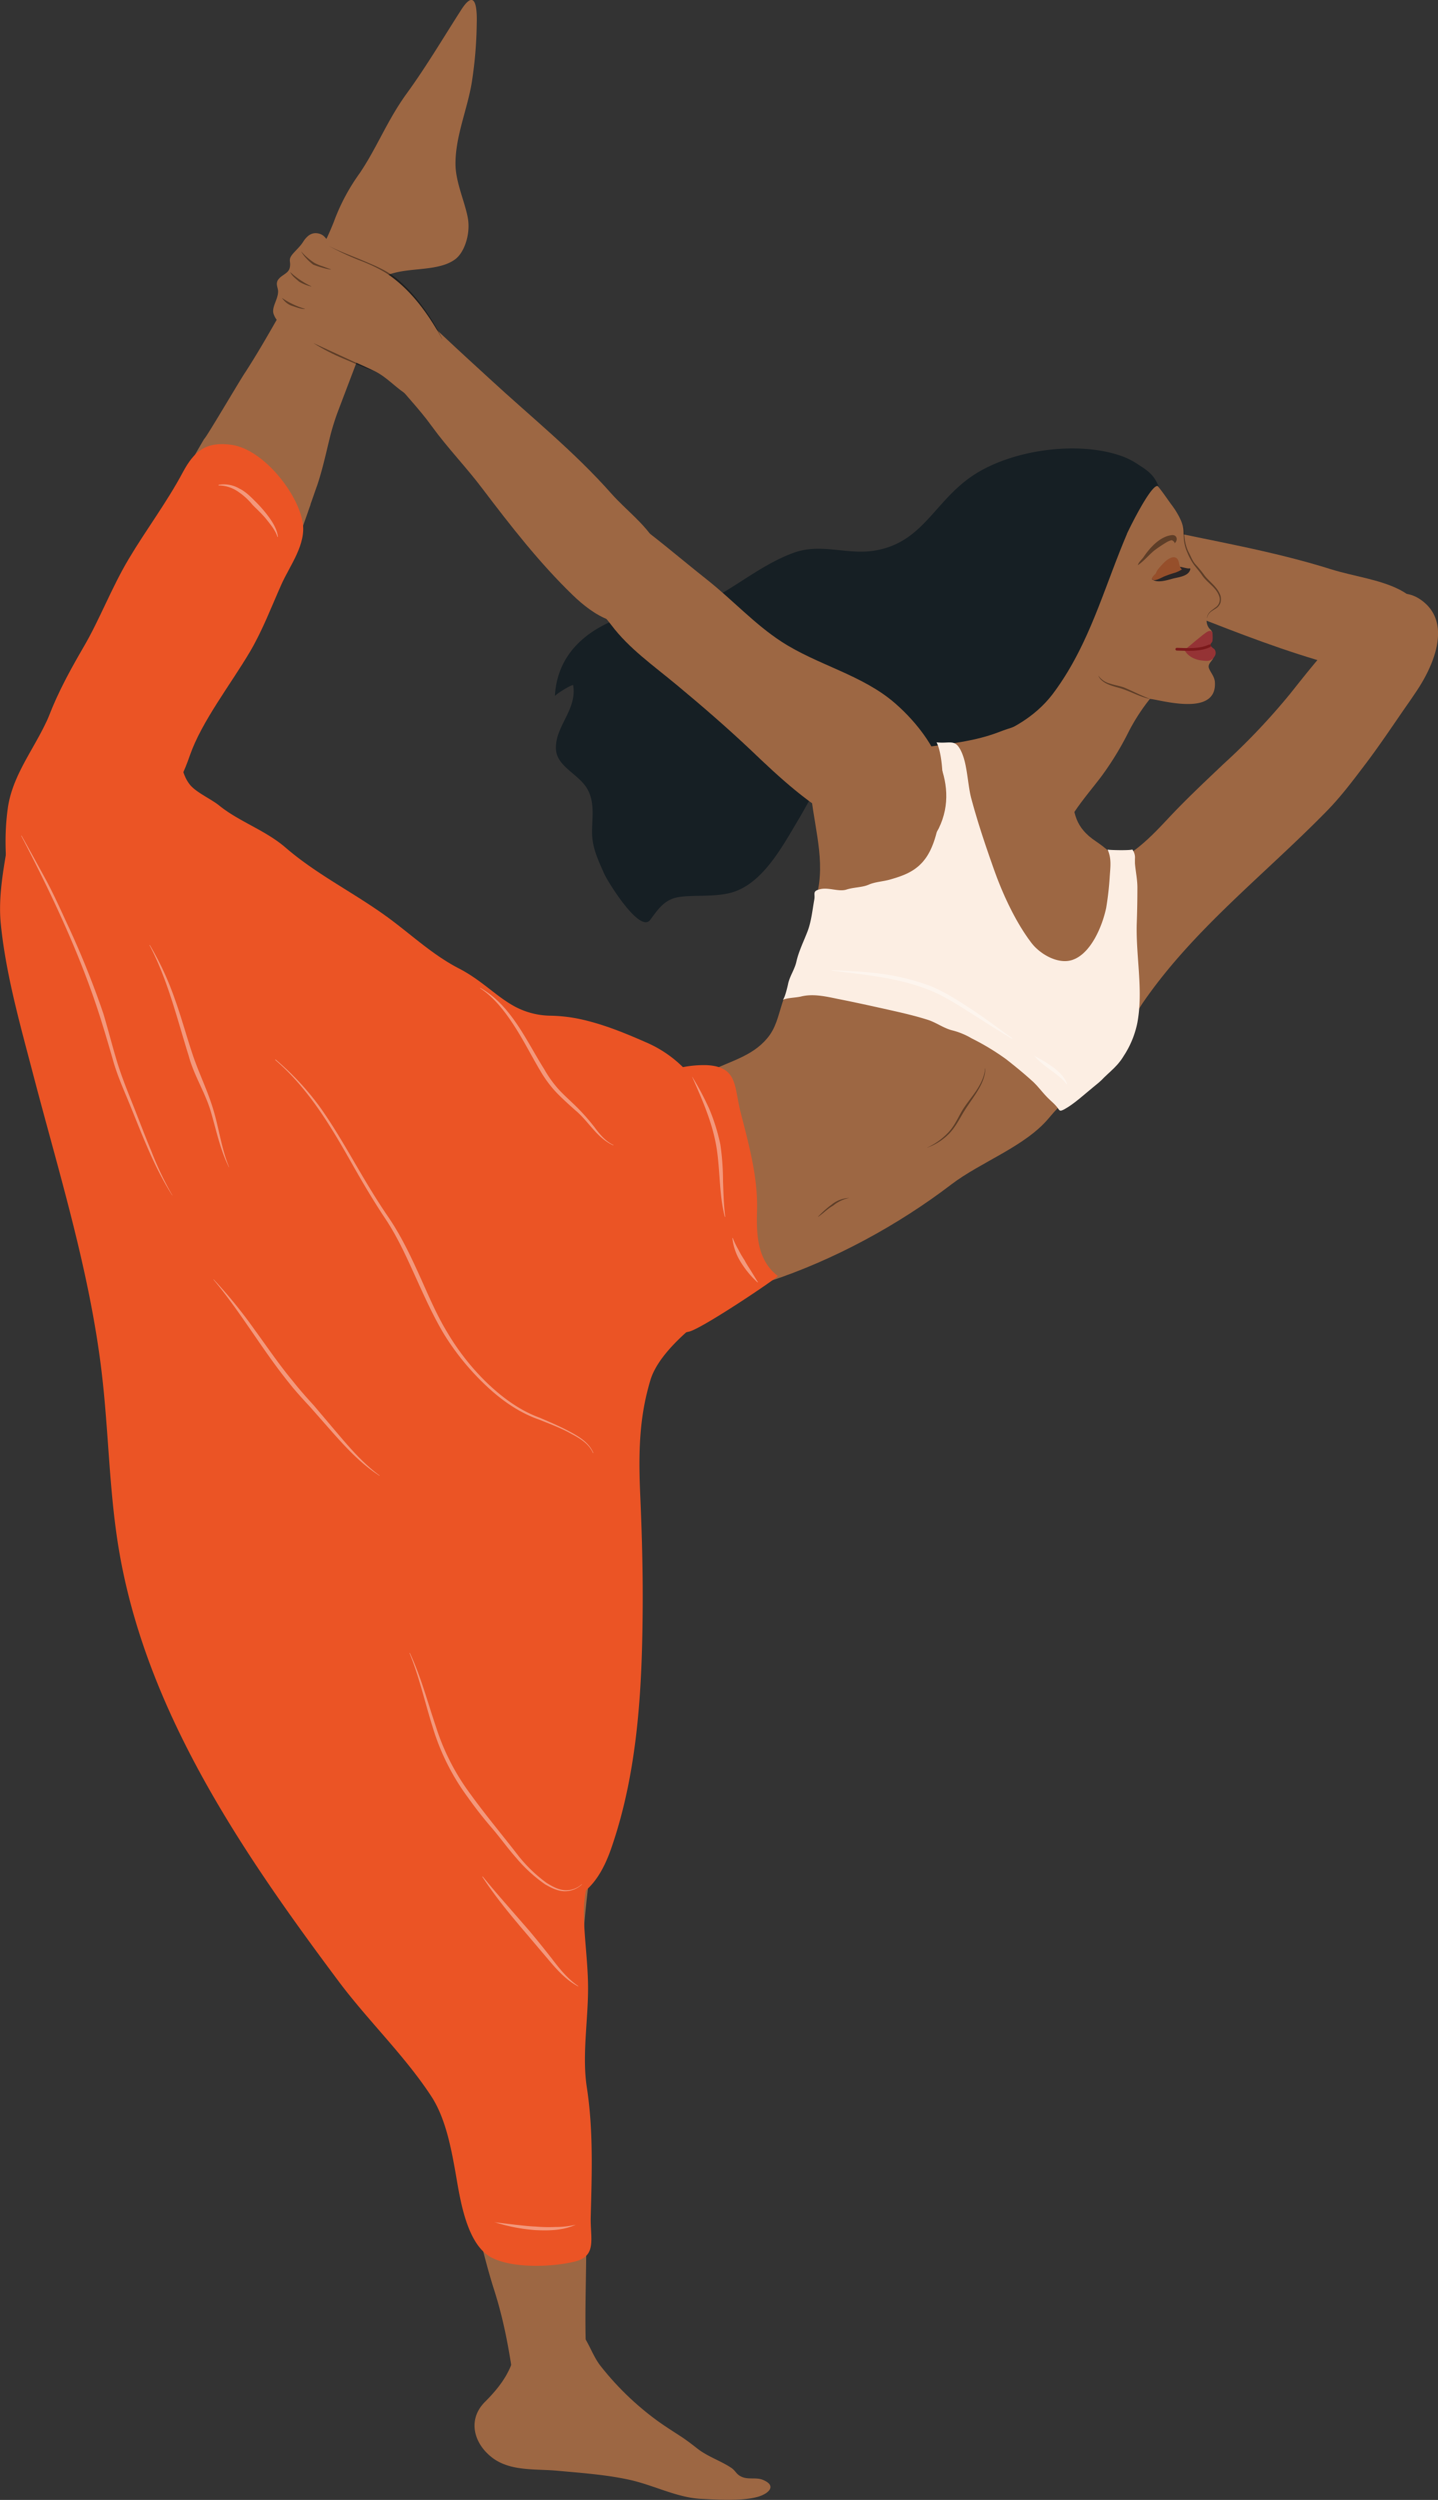 <svg xmlns="http://www.w3.org/2000/svg" width="645.8" height="1122.1" viewBox="0 0 645.8 1122.1">
  <rect x="0" y="0" width="645.8" height="1122.1" fill="#333333" stroke="none"/>
  <title>afro44_383336075</title>
  <g id="Layer_2" data-name="Layer 2">
    <g id="_383336075">
      <g id="afro44_383336075">
        <path d="M487.3,230.1l-8.7-2c-9-2.1-28.9-5-27.8,8.4.7,10.1,16.3,15.5,24.9,18.8s19.8,6.3,29.8,10.4c12.2,5.1,25.1,8.5,37.4,13.3,21.2,8.3,42.8,16.3,65,21.7,13.2,3.2,32.5,5.4,36.9-9.5,2.9-10-7-21.8-16.2-26.5s-20.7-6-30.9-9.2c-26.4-8.3-53.4-12.7-80.2-18.6Z" fill="#9d6743"/>
        <path d="M532.2,298.2c-.8-1.4-11.2,10.2-12.1,11.2a88.2,88.2,0,0,0-13.2,19,135.8,135.8,0,0,1-12.5,20.4c-5.8,7.6-12.2,14.7-16.4,23.5-2.4,4.9-3.5,10.2-5.5,15.2-3-1-6-2.2-7.7-5.5s-1.8-5.2-4.8-6.6a174.3,174.3,0,0,1-17.2-8.8c-2.8-1.7-8.9-6.3-10.1-10.3-1.8-5.7,4.2-11,7.4-14.2a111,111,0,0,0,14.4-17.4c4.7-6.8,10.3-13.1,14.7-20.2s10.6-11.9,18.4-14.8,20.8-3.1,29.8-1.3c3.8.7,8.2,1.9,11.5,4S530.7,295.4,532.2,298.2Z" fill="#9d6743"/>
        <path d="M512,211.7l2.6,1.6c4.9,3.3,7.9,8.3,11.4,13.1a36.3,36.3,0,0,1,4.3,7.1,14.6,14.6,0,0,1,1.1,8c-.6,5.1,2.3,9.1,5.5,12.4a87.6,87.6,0,0,1,8.8,11.1c1.2,1.7,2.9,3,2.1,5.5s-3.7,3.1-5,4.8a5.9,5.9,0,0,0,.3,6.8c.6.6,1.4,1.2,1.3,2.2s-1.7,2.4-1.6,4.1.4,1.9.6,3,.1,3.4.9,3.7a.6.6,0,0,1,.7-.2c-.3,1.6-2.1,2.5-2.2,4.2s2.6,4.1,2.8,7c1,14.1-18.9,9.5-27.2,7.9s-18.8.8-25-3.5-5.5-11.3-13.2-13.9c-5.4-1.9-7-4.3-9.6-9.3-1.8-3.3-3.7-6.9-4.5-10.7s1.3-6.8,4.7-8.9c.1-2.3-1.6-4.4-2.6-6.4-2.7-5.2-5.6-10.1-8.3-15.2s-7.8-14.2-7.2-21.1c.9-9.7,12.2-17,19.9-20.3s19-2.1,27.4,1.6C504,208,508.1,209.6,512,211.7Z" fill="#9d6743"/>
        <path d="M532.7,292.9a8.3,8.3,0,0,1-.8-1.2c.1.1,4.4-3.5,4.7-3.8l3.7-3c.9-.6,2.1-1.8,3.3-1.7s.9,1.7,1,2.5a12.7,12.7,0,0,1-.1,2c-.2,1-1.3,1.3-.8,2.2a7,7,0,0,0,1.6,1.4,2.7,2.7,0,0,1,.1,3.4c-1.3,2.1-3.1,2.1-5.3,1.8a11.9,11.9,0,0,1-4.2-1.1,9.8,9.8,0,0,1-2.9-2.1Z" fill="#953335"/>
        <path d="M534.1,255.1h0c-.4.3-3.6-.7-4.3-.7a17.3,17.3,0,0,0-5.1.4,10.4,10.4,0,0,0-4.3,2.2c-.8.7-2.7,1.8-3.1,2.9,2.3,2.2,7.4.3,9.9-.3s6.9-1.1,7.4-4.3A.6.6,0,0,0,534.1,255.1Z" fill="#2a2627"/>
        <path d="M519.2,257.1c.3-1.2,2.2-3.1,3.1-4.1s3.7-3.6,5.7-2.7,1.1,4,2.8,5.3a15.8,15.8,0,0,1-2.9,1.4,53.4,53.4,0,0,0-5.2,1.8c-.9.4-4.2,2.3-5.1,1.3S519,257.8,519.2,257.1Z" fill="#964f2b"/>
        <path d="M511,253.7c.4-1.5,1.8-2.5,2.6-3.7,2.9-4.3,7.4-9.2,12.6-9.8,2.4-.3,3.1,2.4,1.1,3.8.7-.5-.7-1.4-1-1.5s-1.8.5-2.4.9a63.3,63.3,0,0,0-5.4,3.6C515.8,249.2,513.8,251.8,511,253.7Z" opacity="0.4"/>
        <path d="M543.2,289.9c-4.6,2.1-9.8,1.6-14.7,1.5" fill="none" stroke="#7b191b" stroke-linecap="round" stroke-linejoin="round" stroke-width="1.24"/>
        <path d="M168,93.6c-10.4-4.1-22.5,14.6-28.5,24.1-10.3,16.3-18.9,33.3-29.4,49.5-2.1,3-17.8,29.8-18.4,29.8h0c-2.9,4.9-5.7,9.9-8.6,14.9L48.2,272.4C37.9,290.2,26.5,307.6,20,327c-4.8,14.1-12.1,40.1,3.4,42.9,8.1,1.4,18.1-2.3,26.3-8.6a32.7,32.7,0,0,0,3.5-3c4.4-4,7.2-8.2,11.8-11.8a92.3,92.3,0,0,0,15.2-14.8,365.2,365.2,0,0,0,28.5-39.6,298.2,298.2,0,0,0,20.5-38.7c3.7-8.5,6.9-17.2,9.9-25.9a5,5,0,0,0,.4-1.3c1-2.7,1.9-5.5,2.9-8.2,2.2-6.5,3.7-13.2,5.3-19.8a110.4,110.4,0,0,1,3.9-13.1l17.1-45C173.6,127.4,180.8,98.7,168,93.6Z" fill="#9d6743"/>
        <path d="M270.6,821c-6.3,12.7-16.3,13.4-27.6,19-2.4,1.1-4.6,3.9-7.2,4.7-4.8,1.6-6.7.3-10.9-2.1-7.1-4-9.7-8.1-10.1-16.1-.3-5.6.4-11.2-.4-16.6-3.4-22.3-8-44.5-11.8-66.8q-6.3-37.8-11.4-75.8c-3.1-23-8.5-44-13.5-66.5-2-9-3.3-18.2-5.2-27.4-1.6-7.6-3.8-17.5.6-23.8s12.3-10.2,19-14.5,12.2-9.9,19.4-13.6,14.9-6.4,22.5-6.7,18.4-.5,24.5,3.8c9.4,6.6,15.3,18.6,18.8,29.3,4.5,13.5,4.5,30.2,5.9,44.3a840.4,840.4,0,0,1-1.6,177.4C279.7,785.8,278,806.4,270.6,821Z" fill="#933319"/>
        <path d="M294.3,1085.9a129.2,129.2,0,0,1-24.8-24.2c-5.1-6.7-6.2-16.2-15.2-19.2s-21.4-1.8-22.4,9.1-6.1,18.5-14.1,26.5-5,18.7,3.2,25,19.6,5,29.2,5.9,21.8,1.7,32.6,4.1,21.1,7.9,31.7,8.5c7.5.4,18.3,1.1,25.5-.8,4.7-1.2,9.4-4.9,2.6-7.7-2.9-1.2-6.2-.1-9.1-1.2s-3-2.8-5.1-4.2c-4.8-3.2-10.6-5-15.3-8.7-2.4-1.9-4.9-3.8-7.5-5.5S297.9,1088.6,294.3,1085.9Z" fill="#9d6743"/>
        <path d="M506.1,239.7a.4.4,0,0,1,.1-.3c.6-1.4,12.2-25.2,14.3-20.7a22,22,0,0,0-1.5-3.1c-2-3.5-5.1-5.3-8.3-7.4a33,33,0,0,0-6.2-3.2c-19.6-7.4-49.9-3.3-67.5,8.4s-22.5,30.4-44.6,33.8c-12.3,1.9-23.8-3.6-36.2,1s-22.5,12.7-33.7,19.1-19.9,4.6-31.1,6.6c-21.1,3.9-41,15.3-42.2,38.6.1-.7,7.1-5.1,8.2-5,1.9,11.3-8.5,18.7-7.7,29.2.7,7.4,9.9,10.7,13.8,17s2.3,13.6,2.4,20.3,2.8,12.2,5.5,18.3c1.3,3,15.9,26.9,20.6,20.6,3.5-4.7,6.3-9.1,12.6-10.2s15.2,0,22.9-1.8c14.6-3.4,23.7-20.7,31-32.9s12-24.8,27.1-28.6c6.4-1.6,13.1-1.2,19.7-1.2,11.8,0,19.9-2.2,31-4.8,14.3-3.4,28.2-10.6,37-22.6C489.3,289.2,495.7,264.1,506.1,239.7Z" fill="#161f24"/>
        <path d="M164.6,130.7c1.1-1.2,2.2-2.4,3.4-3.5,5.6-5.1,12.8-5.6,20.7-6.4,5.6-.6,11.5-1.3,15.7-4.4s6.8-11.2,5.8-17.9-5.1-15.4-5.6-23.4c-.6-13,5.5-26.2,7.4-38.9a184.3,184.3,0,0,0,2.1-25.7c.2-6.8-.5-16.1-6.9-6.2-8.1,12.6-15.7,25.5-24.5,37.6s-13.4,24.4-21.2,35.9a90.4,90.4,0,0,0-11.1,20.5c-4,10.9-11.4,22.7-13.3,34.1s6.7,15,16.5,9.2C158.2,138.8,161.2,134.6,164.6,130.7Z" fill="#9d6743"/>
        <path d="M264.4,1070.4c-.3-2.2-.6-4.4-.8-6.6-1.9-27.7,1-55.6-1.1-83.5-2.9-40.2-3.5-84.1.6-124.1,1.5-14.5,3.9-29,3.9-43.7,0-8.2.3-17.2-2.2-25-7.3-22.1-33.3-13.9-45-3-5.3,5-5.1,8.8-5.4,16.2a465.3,465.3,0,0,1-5.1,51.5c-2.5,16.2-7.9,31.5-8,48.1-.1,27.2.1,55.1,8,81.2,4.7,15.3,7.7,31,12.6,46.3s7.1,29.2,9.3,44.6c1.1,7.1.8,14.7,3,21.6,3.2,10.1,7.2,6.1,14.8,9,5.5,2.1,18.7,2.8,19.1-6.6S265.9,1079.1,264.4,1070.4Z" fill="#9d6743"/>
        <path d="M315.3,482.6c-9.4,5.1-19.7,12.2-23.4,22.3s0,19.8,1.9,29.7c1.5,7.3,2.2,14.7,3.9,22,3.2,13.9,10.1,31.1,27.6,27.2,6.9-1.6,13.6-6.4,20.3-8.7,28.8-9.5,57.6-25.1,81.7-43.5,13.1-10,33.1-17,43.7-29.7s25.5-23.7,32.7-39.2c8.3-17.7,13.2-41.3,7.3-60.3-3.6-11.2-9.8-18.7-18.9-24.8s-10.2-12.5-10.8-23.3c-.4-7.8,3.1-29.9-5.6-33.9-4.5-2-7.7,1.1-11.9,2.9s-10.1,3.3-15.2,5.3c-10.4,4-21.5,5.2-32.5,6.7s-18.5-.2-28.5-.2c-6.1,0-15.1.1-20.2,3.7s-3.7,7.9-3.5,13.2c.7,15.6,6.6,31.5,3.5,47.2-2.4,11.7-2.7,22.6-7.6,33.8-2.6,6-6.4,10.8-8.4,17s-2.9,11.4-6.9,16.1c-6.8,8.1-16.7,10.2-25.8,14.8Z" fill="#9d6743"/>
        <path d="M635.7,310.9c7.9-11.5,16.9-31.4,2.5-41.6-11.8-8.4-23.2,3.7-31.7,11.4-10.1,9.1-18.5,19.9-27.1,30.7a296.4,296.4,0,0,1-29.9,31.5c-7.9,7.5-15.9,15-23.4,22.9S505.4,389,492,388.3c-5.6-.2-7.7-.1-8.3,5.8-.7,8,1,16.3,2,24.3.8,5.4,1.5,13.4,6.4,16.8,3.2,2.1,9.5,4.2,11.4,7.8,3.3,6.2-3.6,14.8-.3,22.3,3.6-3.7,7-10.7,10.2-15.4,22.6-32.8,54.4-57.2,82.3-85.7,6.2-6.3,11.5-13.3,16.8-20.3,7.5-9.8,13.8-19.5,20.9-29.6Z" fill="#9d6743"/>
        <path d="M509.7,385.5a5.9,5.9,0,0,0-1.2-4.2c-1,.5-10.9.3-11.1,0,1.8,3.9,1.3,7.6,1,11.8a135.9,135.9,0,0,1-1.6,14.3c-1.6,7.8-6.7,20.7-15.3,23.5-6.5,2.1-14.6-2.8-18.3-7.7-7.1-9.3-12.9-21.9-16.8-32.9s-7.3-21.1-10.2-31.9c-1.7-6.4-1.7-15.2-4.5-21.1s-4.9-3.4-11.1-4.1c3.1,6,3.2,21.2,2.3,28s-2.4,16.8-6.7,23.3-10.3,8.5-16.5,10.3c-3.2.9-6.6,1-9.6,2.3s-6.6,1.1-10,2.2-7.9-1.1-11.7-.2-2.2,2-2.7,4.7c-.8,4.4-1.3,9.4-2.8,13.6s-4.2,9.4-5.3,14.5c-.8,3.3-2.8,6.1-3.6,9.4-.2,1.1-1.6,7.1-2.5,7.5,2.3-1,5.6-.9,8.2-1.5,5.5-1.4,11.3,0,16.7,1.1,7.6,1.5,15.3,3.2,22.9,4.9,5.8,1.3,11.5,2.6,17.2,4.4,3.9,1.2,7.2,3.8,11.2,4.8a32.7,32.7,0,0,1,8.7,3.6,108.6,108.6,0,0,1,15.4,9.3c4.1,3.2,8.5,6.8,12.3,10.3,2.1,2,3.8,4.3,5.8,6.4s3.3,3,4.7,4.7,1.1,2.3,3.4,1.1c4.2-2.3,8.3-6.1,12-9.1,1.6-1.4,3.4-2.7,4.9-4.2,3.6-3.7,7-6,9.8-10.7a42.3,42.3,0,0,0,6.1-14.9c2.7-14.6-.7-29.6-.3-44.3.2-5.4.3-10.9.3-16.3,0-3.7-.8-7.2-1.1-10.9Z" fill="#fceee3"/>
        <path d="M202.9,688.8q15.3,74.4,30.7,148.7c.8,3.7,1.6,7.5,3.8,10.5,5.2,7.2,16.5,7.2,23.7,2.1s11.2-13.7,14-22.2c11.1-32.9,13.2-68.7,13.5-103.2.2-18.1-.3-36.2-1.1-54.2-.5-11.6-.6-23.2,1-34.6a109.9,109.9,0,0,1,3.5-16.1c2.4-8.5,10.6-16.9,17.1-22.6S320.3,587,324.3,581c-5.7.1-11.4-1.1-17.3-.9s-13.4.6-19.8-1.9c-19.7-7.8-25.7-29.7-41-42.1-18.4-15.1-35.8-4.6-47.2,13.4C176.3,585.2,195.1,650.9,202.9,688.8Z" fill="#eb5425"/>
        <path d="M340,542.7c.3-14.8-3.8-29.3-7.4-43.5-2.1-8.1-1.8-14.8-6.3-18.4-1.9-1.5-4.7-2.5-8.9-2.7a48.9,48.9,0,0,0-10.7.9A53.7,53.7,0,0,0,290,467.8c-9.8-4.3-19.6-8.3-30.1-10.5a70.8,70.8,0,0,0-13-1.4,34.8,34.8,0,0,1-17.1-4.9c-7.8-4.6-14-11.3-23.7-16.3-12.6-6.5-22.5-16.3-34-24.4-14.7-10.4-30.2-18.1-43.8-29.8-9-7.8-20.7-11.6-29.7-18.8-3.6-3-10.6-6-13.4-9.6-5.4-6.9-2.5-15.5-11.8-18.3-7.7-2.4-16.6,1.8-24.6-2.2-6.3-3.2-12.5-10-19.2-12s-5.8-1.5-9.9,6.7c-6,12-14.3,22.9-16.2,36.5C.4,385.3,5,406.4,10.2,428.1c6.5,27.8,15.7,54.8,25.5,81.5C58.4,571.8,81.8,635,122,688.3c8.3,11,17.7,21.8,30.1,28.4s28.5,7.9,40.3.3c7.7-4.9,12.6-13,17.2-20.7,8.9-15,16.8-30.6,25.5-45.8s18-27.8,6.3-44.8c-3.6-5.2-18.3-17.4-16.1-24.6,2.7-9,11.3.9,15,3.2,7.5,4.7,11.4,5.4,20.4,6.9,16.4,2.7,31.9,10.5,48.8,6.5,6.1-1.5,40.4-24.6,39.8-25C339.7,565.4,339.7,553.2,340,542.7Z" fill="#eb5425"/>
        <path d="M254.5,681.6c.8-8.6-2.1-17.6-3.3-26-.7-4.7-2-9.4-2.3-14.2s.5-10.9-2.4-15.6c-5.4,1.1-8.9,4.6-15,4.4s-10.7-3.6-15.1-6.7c-9.5-7.1-13.9-16.5-18.6-27.2s-8.9-19-13.3-28.6-5.6-17.6-11.2-25.5c-8.1-11.5-14.6-24-22.6-35.4s-17.6-22.8-26.9-33.7a408.5,408.5,0,0,0-35.3-36.8c-2.5-2.3-25.2-23.7-20.4-7.7,3,9.9,7.3,20.1,10.7,30q11,32.1,22.9,63.7t24.4,61.4c4.2,10.2,8.5,20.3,12.9,30.4,1.8,4.1,8.1,17.4-.6,12.8-4-2.1-8.3-8.7-10.9-12.2-8.5-11.3-16.5-23-24-34.9A667.7,667.7,0,0,1,63,504.9c-12.1-26-23-52.6-33.1-79.4-5.1-13.4-9.6-27.1-14.8-40.5-4-10.3-9.4-18.8-8.7-30.5-.5,20-8.1,40.9-6,60.6,2.3,22.5,8.7,45,14.4,66.8,11.6,44.4,25.5,88.6,30.9,134.4C48.8,642.5,49,669,53.3,695c12.1,72.9,55.2,136.1,99.2,194.9,13.1,17.4,29.5,33.1,41.3,51.2,6.2,9.6,8.7,22.5,10.7,33.7s4.7,32.4,16.2,38.5c9.6,5,27.4,4.3,37.5,1.8s6.8-10.5,7.1-20.2c.5-19.2,1.2-38.5-1.7-57.6-2.3-14.3.5-30.2.5-44.8,0-11.1-1.7-22.2-1.9-33.3s3.6-18.5,3.5-28.1c-.1-24.9-5.6-50.1-6.7-75-1.4-29.4-3.3-58.9-11.4-87.1a245,245,0,0,0-18.9-45.9" fill="#eb5425"/>
        <path d="M20,327c-3.4,10-11.1,29.7-3,39.2,10.3,12.2,33,3.7,44.4-1.7C76.6,357.3,80,354.2,85.3,339s18.3-31.8,27.1-46.7c5.6-9.6,9.4-19.7,13.9-29.8,3.8-8.6,11.4-18.2,9.6-28.2-2.4-13.4-17.8-32.5-31.7-34.6-11.7-1.7-17,2.8-22.1,12.3-7.2,13.5-16.5,25.8-24.3,38.9s-12.9,26.9-20.4,39.8S24.3,314.2,20,327Z" fill="#eb5425"/>
        <g opacity="0.4">
          <path d="M373.8,435.5c7.3.3,14.7.6,22,1.6a103.2,103.2,0,0,1,21.6,5.3c7,2.8,13.2,6.9,19.3,10.9s11.9,8.5,17.9,12.7v.2h-.2c-6.3-3.7-12.4-7.7-18.6-11.6s-12.4-7.9-19.2-10.5c-13.7-5.3-28.4-6.6-42.9-8.4h-.1A.1.1,0,0,1,373.8,435.5Z" fill="#fff"/>
          <path d="M464.5,473.9l4.3,2.4c1.4.8,2.7,1.8,4.1,2.7a28.3,28.3,0,0,1,3.7,3.3,13.4,13.4,0,0,1,2.7,4.4h-.2c-4.1-5.1-10.5-7.8-14.7-12.9-.1,0-.1,0,0-.1Z" fill="#fff"/>
          <path d="M98.2,217.6a13.8,13.8,0,0,1,9.3,1.7c2.9,1.4,5.3,3.9,7.4,6s4.2,4.5,6,7,3.5,5.4,3.9,8.5v.2h-.2c-.9-2.9-2.9-5.3-4.8-7.7s-4.1-4.4-6.3-6.6a29.9,29.9,0,0,0-6.7-6.1,15.6,15.6,0,0,0-8.6-2.7.1.1,0,0,1-.1-.1Z" fill="#fff"/>
          <path d="M311,483.5a131.9,131.9,0,0,1,7.6,14.4,87.6,87.6,0,0,1,4.9,15.8,112.8,112.8,0,0,1,1.2,16.3c.2,5.4.3,10.7,1,16.1,0,.1,0,.1-.1.1h-.1c-2.7-10.6-2-21.6-3.9-32.2s-6.3-20.6-10.7-30.5c-.1,0,0-.1,0-.1A.1.1,0,0,1,311,483.5Z" fill="#fff"/>
          <path d="M329.1,555.7a35.8,35.8,0,0,0,2.5,5.2,46.2,46.2,0,0,0,2.8,4.8c.8,1.6,1.9,3.2,2.9,4.8l3,4.9h.1c0,.1,0,.1-.1.2h-.1a41.7,41.7,0,0,1-7.4-8.9,25.5,25.5,0,0,1-3.9-11h.2Z" fill="#fff"/>
          <path d="M215.6,443.4c7,3.8,12.3,10,16.7,16.5s8,13.5,12.1,20a51.2,51.2,0,0,0,6.6,9.2c2.6,2.8,5.5,5.3,8.3,8.1a93.7,93.7,0,0,1,7.8,8.9c2.3,3.1,4.8,6.1,8.3,7.8a.1.1,0,1,1,0,.2c-7.4-3.3-11.1-10.9-17.1-15.8-2.9-2.6-5.8-5.2-8.5-8a53.4,53.4,0,0,1-7-9.4c-4-6.7-7.5-13.7-11.7-20.2s-9-12.9-15.6-17.2h.1Z" fill="#fff"/>
          <path d="M123.7,475.5a121.8,121.8,0,0,1,19.9,21.3c5.7,8,10.6,16.4,15.5,24.8s9.8,16.7,15.3,24.7,9.8,17,13.8,25.8,7.7,17.8,12.7,26a108.2,108.2,0,0,0,17.8,22.6c6.9,6.6,14.7,12.4,23.8,15.7,4.4,1.9,8.9,3.8,13.2,6.1s8.9,5,10.8,9.7h-.2c-2-4.6-6.7-7-10.8-9.2s-8.9-4-13.4-5.8c-9.2-3.2-17.3-9-24.3-15.7A114,114,0,0,1,199.5,599c-5-8.3-9-17.3-13-26.1s-8-17.7-13.4-25.8-10.3-16.4-15.1-24.9c-9.5-16.8-19.6-33.8-34.5-46.5h.2Z" fill="#fff"/>
          <path d="M67.3,424.2a132.9,132.9,0,0,1,11.2,24.2c3,8.3,5.3,16.9,8.1,25.2s6.7,16,9.3,24.8,3.6,17.3,7,25.5h0c-.1.1-.1,0-.1,0-4-8-5.7-16.8-8.2-25.2s-7.5-16-9.8-24.6c-5.3-16.9-9.4-34.2-17.7-49.9h.2Z" fill="#fff"/>
          <path d="M9.7,375.1c3.6,6.4,7.1,12.8,10.6,19.2s6.5,13.1,9.6,19.8a399.9,399.9,0,0,1,16.5,40.8c2.1,7,3.9,14.1,6,21.1s4.8,13.6,7.5,20.4,5.3,13.7,8.1,20.4a142.3,142.3,0,0,0,9.4,19.7h0c-.1.1-.1,0-.1,0-7.9-12.4-13.1-26.2-18.6-39.7-2.7-6.7-5.8-13.4-7.8-20.4s-4.1-14.1-6.3-21c-9-27.9-21.6-54.4-35.1-80.3h.2Z" fill="#fff"/>
          <path d="M96,574.3a219.2,219.2,0,0,1,18.3,22.5c5.7,7.8,11.1,15.8,17.2,23.1,3,3.8,6.1,7.3,9.4,10.9l9.4,11.1c6.2,7.3,12.4,14.7,20.2,20.4h0a.1.1,0,0,1-.1.1c-8.2-5.3-14.8-12.4-21.2-19.6L139.7,632c-3.3-3.6-6.6-7.1-9.6-10.9-12.2-15-21.8-31.9-34.2-46.7-.1,0,0-.1,0-.1Z" fill="#fff"/>
          <path d="M261.4,845.8a11.2,11.2,0,0,1-8.2,3.1c-3.1-.2-5.8-1.6-8.4-3.1a66.9,66.9,0,0,1-13-11.9c-3.9-4.4-7.2-9.1-11-13.5s-7.4-9-10.8-13.8a102.8,102.8,0,0,1-15.7-31.4c-3.5-11.1-6-22.5-10.4-33.2h0c.1-.1.1,0,.2,0,4.9,10.5,7.9,21.9,11.6,32.8a102.2,102.2,0,0,0,15.8,30.8c6.8,9.4,14.3,18.3,21.4,27.5a64.6,64.6,0,0,0,12.5,12c2.4,1.5,5,3,7.9,3.3a10.4,10.4,0,0,0,7.9-2.6h.2Z" fill="#fff"/>
          <path d="M216.8,842.3c3.5,4.3,7,8.4,10.6,12.5l10.7,12.3c3.5,4.2,7,8.5,10.3,12.8s6.7,8.4,11.2,11.5a.1.1,0,0,1,0,.2c-4.9-2.6-8.8-6.7-12.3-10.8l-10.6-12.5c-7.1-8.3-14.1-16.7-20.1-25.9a.1.1,0,0,1,.1-.1Z" fill="#fff"/>
          <path d="M222.4,997.5l9.1,1.1c3,.3,6,.7,9,.8a66.5,66.5,0,0,0,8.9.2,39.4,39.4,0,0,0,9-1h.1c-5.7,2.6-12,2.7-18.1,2.4a79.4,79.4,0,0,1-18.1-3.5c0-.1-.1-.1,0-.2Z" fill="#fff"/>
        </g>
        <path d="M199.4,151.1l-6-5.6c-6.1-5.9-20.6-17.1-27.4-4.4-5.1,9.5,4.6,21.1,9.6,27.9s12.5,14.2,18.3,22.3c7.1,9.8,15.5,18.4,22.8,28.1,12.6,16.6,25.5,33.2,40.5,47.7,8.9,8.6,23.3,18.9,35.3,7.3,8.1-7.8,6.8-22.8,1.9-31.1s-13.3-14.4-19.8-21.7c-16.7-18.9-36.2-34.5-54.5-51.4C213.1,163.8,206.2,157.5,199.4,151.1Z" fill="#9d6743"/>
        <g>
          <path d="M125.2,125.2c1.4-1.8,4.3-2.5,4.9-4.9s-.4-3.2.4-4.9,4-4.3,5.4-6.5,3.6-5.1,7.5-4,3.8,5.4,7.3,7.2c5.5,2.7,11.2,4.9,16.8,7.3,13.5,5.9,23.8,19.5,31,32.7,3.6,6.5,5.5,10,2.7,17.4s-4.6,11.9-11.7,10.4c-8.8-1.8-13.7-9.6-21.2-13.3s-18.4-8-27.3-12.5c-4-2-8.1-3.5-11.7-6.2s-5.3-3.9-6.4-6.9,2-6.6,2-10.2c0-1.2-.8-2.8-.5-4A3,3,0,0,1,125.2,125.2Z" fill="#9d6743"/>
          <g opacity="0.4">
            <path d="M148.6,121a25.9,25.9,0,0,1-4-.9,35.6,35.6,0,0,1-3.9-1.3,20.6,20.6,0,0,1-3.1-2.8,15.7,15.7,0,0,1-2.4-3.2h0a29.5,29.5,0,0,0,6,5.2,22.8,22.8,0,0,0,3.6,1.5l3.8,1.4Z"/>
            <path d="M139.8,128.6a18.6,18.6,0,0,1-5.5-2.2c-1.4-1.3-3.1-2.4-4-4.3h0a37.8,37.8,0,0,0,9.5,6.4Z"/>
            <path d="M136.9,138.7c-2,0-3.8-.8-5.7-1.4s-3.4-1.9-4.6-3.6h0a36.1,36.1,0,0,0,10.3,4.9h0Z"/>
            <g>
              <path d="M168.2,166.6c-4.8-1.5-9.3-3.7-13.9-5.6s-9.1-4.2-13.4-6.9h.1l27.3,12.6h-.1Z"/>
              <path d="M147.5,110.3c5.1,2.6,10.4,4.5,15.6,6.7s10.6,4.4,15,8a69.7,69.7,0,0,1,11.7,12.6,88.9,88.9,0,0,1,8.8,14.5h-.1c-5.4-9.9-12-19.4-20.9-26.5-4.3-3.6-9.5-6.1-14.7-8.2a119.5,119.5,0,0,1-15.4-7.1Z"/>
            </g>
          </g>
        </g>
        <path d="M421.6,371.8c-7.4,15-30.9,3.8-41.2-1.5-16.7-8.6-29.9-20.9-43.4-33.8-10.6-10-21.7-19.6-32.9-28.9s-21.6-16.5-29.6-27.1c-6.5-8.6-15.3-15.6-20.1-25.4-3.9-8-5.5-21.6,2.5-27.5s15.3-2.4,24.2,3.9c12.3,8.7,24.3,19.1,36.3,28.6s21.5,20.1,33.7,28c16.2,10.5,36.2,14.8,50.9,27.6S431.9,350.7,421.6,371.8Z" fill="#9d6743"/>
        <g opacity="0.4">
          <path d="M531.7,236.4c.1,4,.3,8,2.2,11.6.9,1.7,1.6,3.7,2.8,5.1a60.8,60.8,0,0,1,3.9,4.7c2.1,3.1,6,5.3,7.5,9.5a6.2,6.2,0,0,1,0,3.3,5,5,0,0,1-2,2.5c-1.7,1.1-3.7,2-3.9,4.2h-.1c.1-2.3,2.2-3.4,3.7-4.6a4.3,4.3,0,0,0,1.7-5.2c-1.4-3.9-5.3-5.9-7.6-9.2-1.1-1.7-2.5-3.2-3.7-4.8a27.3,27.3,0,0,1-2.9-5.3,19.2,19.2,0,0,1-1.6-5.8c-.2-2-.1-4-.1-6h.1Z"/>
          <path d="M442.5,479.6c0,3.8-1.8,7.4-3.8,10.6s-4.3,6.2-6.2,9.4-3.7,6.7-6.4,9.4a25.8,25.8,0,0,1-9.6,6.1c0,.1-.1.1-.1,0h0a30.1,30.1,0,0,0,9.2-6.5c2.7-2.7,4.3-6.2,6.1-9.4s4.4-6.2,6.5-9.3,3.9-6.5,4.2-10.3h0A.1.1,0,0,1,442.5,479.6Z"/>
          <path d="M381.5,537.7a16.4,16.4,0,0,0-7.4,3.5c-2.4,1.3-4.3,3.4-6.7,5h-.1a47.6,47.6,0,0,1,6.3-5.6,13.4,13.4,0,0,1,7.9-2.9Z"/>
          <path d="M493.3,303.3a9.1,9.1,0,0,0,5.1,3.5c2,.7,4.1,1,6.2,1.7,4.1,1.7,7.8,3.7,11.9,5.2h-.1c-4.2-.8-8-3-12.1-4.4-2-.7-4.1-1.1-6.1-1.9s-4-2-4.9-4Z"/>
        </g>
      </g>
    </g>
  </g>
</svg>
